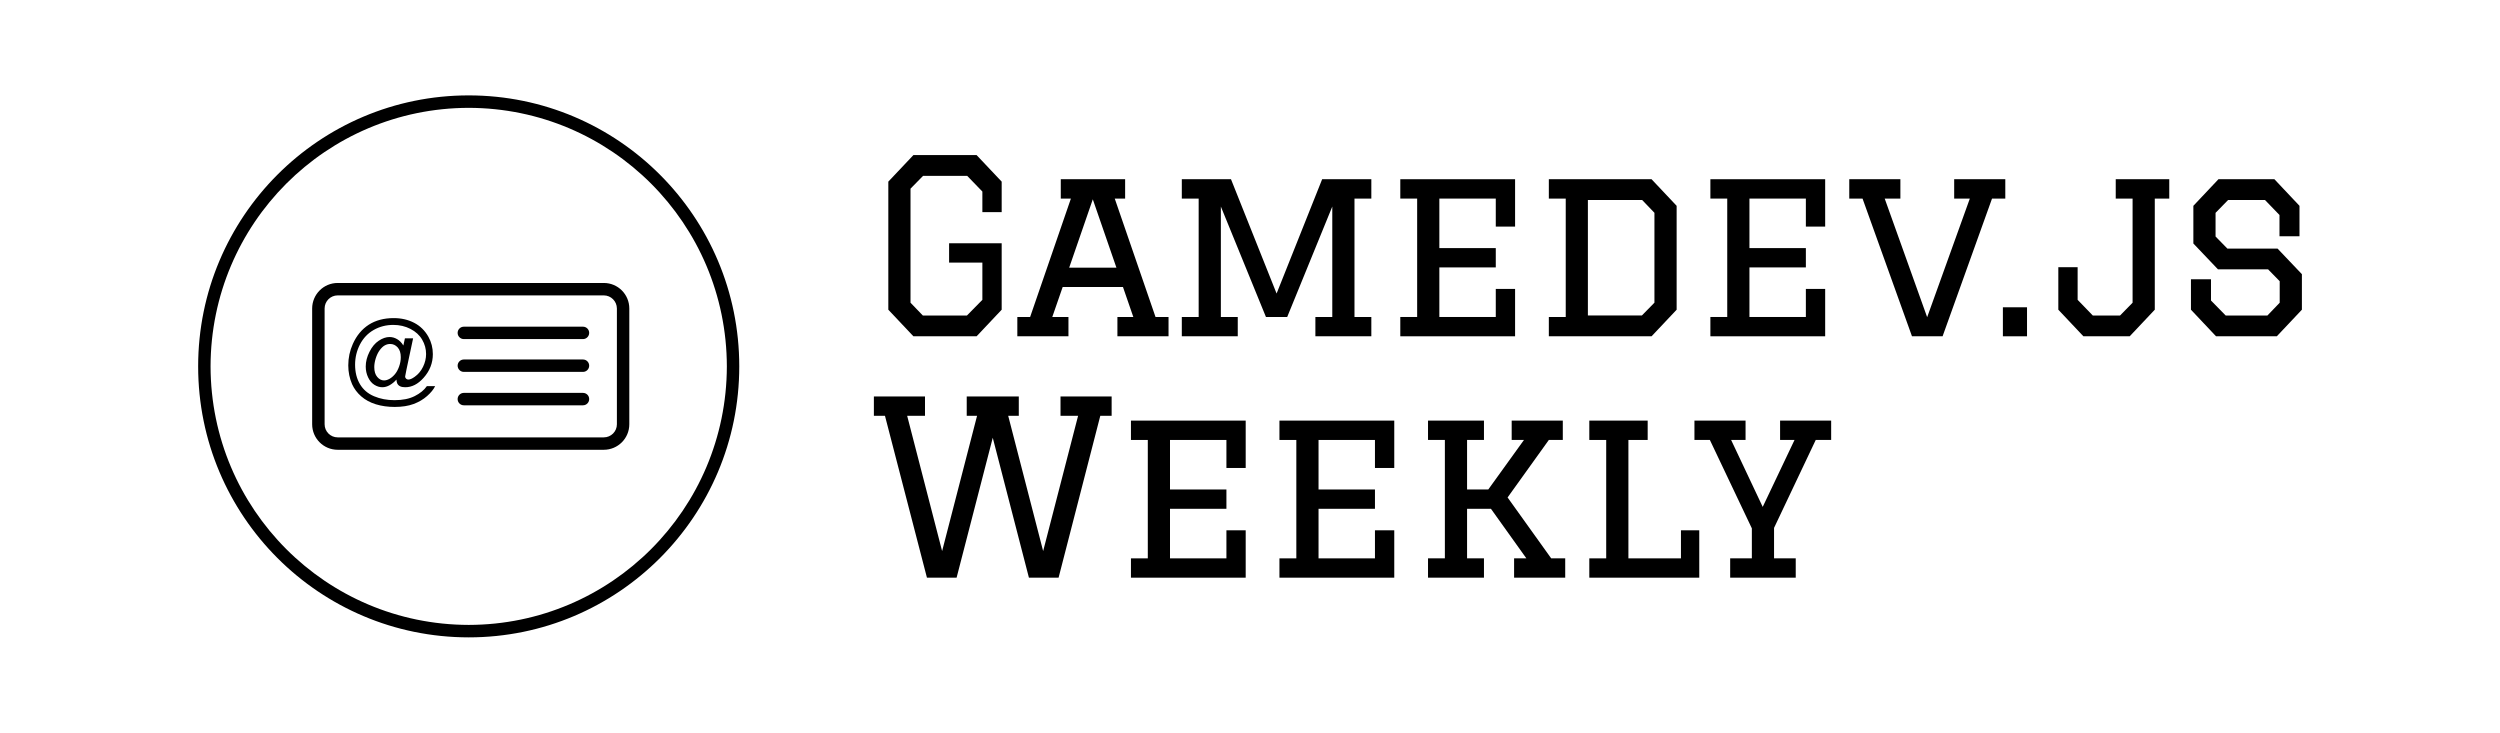 <?xml version="1.0" encoding="utf-8"?>
<!-- Generator: Adobe Illustrator 25.2.1, SVG Export Plug-In . SVG Version: 6.00 Build 0)  -->
<svg version="1.1" id="GAMEDEV.JS_WEEKLY_LOGO" xmlns="http://www.w3.org/2000/svg" xmlns:xlink="http://www.w3.org/1999/xlink"
	 x="0px" y="0px" viewBox="0 0 580 170" style="enable-background:new 0 0 580 170;" xml:space="preserve">
<g id="LOGO">
	<g id="ICON">
		<g>
			<path d="M96.2,91.9c-1.25,0.63-2.81,0.94-4.67,0.94c-1.74,0-3.32-0.3-4.75-0.91c-1.43-0.6-2.52-1.54-3.27-2.8
				c-0.75-1.26-1.13-2.77-1.13-4.52c0-1.67,0.38-3.24,1.13-4.7c0.76-1.46,1.82-2.58,3.19-3.36c1.37-0.78,2.88-1.17,4.55-1.17
				c1.45,0,2.78,0.31,3.98,0.93c1.2,0.62,2.11,1.45,2.71,2.49c0.61,1.04,0.91,2.15,0.91,3.34c0,1.02-0.24,2.01-0.71,2.97
				c-0.47,0.96-1.11,1.73-1.92,2.3c-0.61,0.44-1.1,0.65-1.48,0.65c-0.21,0-0.38-0.07-0.53-0.21c-0.15-0.14-0.22-0.31-0.22-0.5
				c0-0.11,0.11-0.66,0.32-1.66l1.53-7.19h-1.9l-0.36,1.66c-0.4-0.66-0.89-1.16-1.45-1.48c-0.56-0.33-1.15-0.49-1.76-0.49
				c-0.81,0-1.64,0.29-2.5,0.86c-0.86,0.57-1.58,1.43-2.15,2.57c-0.58,1.14-0.87,2.28-0.87,3.41c0,0.92,0.19,1.77,0.56,2.54
				c0.37,0.77,0.85,1.34,1.45,1.71c0.6,0.37,1.21,0.56,1.84,0.56c0.57,0,1.15-0.16,1.72-0.49c0.57-0.33,1.09-0.75,1.55-1.29
				c0.04,0.44,0.11,0.74,0.2,0.92c0.14,0.28,0.36,0.49,0.66,0.64c0.3,0.15,0.7,0.22,1.19,0.22c1.53,0,2.94-0.72,4.23-2.16
				c1.45-1.61,2.17-3.45,2.17-5.52c0-1.45-0.34-2.79-1.03-4.03c-0.81-1.44-1.91-2.52-3.31-3.24c-1.4-0.73-2.98-1.09-4.74-1.09
				c-2.27,0-4.2,0.52-5.79,1.54c-1.59,1.03-2.82,2.51-3.69,4.45c-0.71,1.58-1.06,3.24-1.06,4.98c0,1.56,0.3,3.02,0.89,4.37
				c0.48,1.06,1.18,2,2.12,2.82c0.94,0.82,2.07,1.43,3.4,1.84c1.33,0.41,2.78,0.61,4.36,0.61c1.71,0,3.17-0.23,4.38-0.68
				c1.21-0.45,2.26-1.07,3.14-1.85c0.88-0.78,1.5-1.54,1.86-2.29h-1.92C98.39,90.51,97.45,91.27,96.2,91.9z M92.59,85.04
				c-0.26,0.72-0.58,1.32-0.98,1.79c-0.4,0.47-0.82,0.83-1.26,1.07c-0.44,0.24-0.86,0.36-1.25,0.36c-0.6,0-1.12-0.27-1.58-0.81
				c-0.46-0.54-0.69-1.3-0.69-2.28c0-0.62,0.11-1.29,0.34-2.03c0.23-0.73,0.53-1.36,0.9-1.87c0.38-0.52,0.76-0.89,1.16-1.12
				c0.4-0.23,0.83-0.35,1.28-0.35c0.69,0,1.27,0.27,1.75,0.8c0.48,0.54,0.72,1.29,0.72,2.26C92.98,83.59,92.85,84.32,92.59,85.04z"
				/>
			<path d="M135.25,91.15h-27.64c-0.79,0-1.44,0.64-1.44,1.44c0,0.8,0.65,1.44,1.44,1.44h27.64c0.79,0,1.44-0.64,1.44-1.44
				C136.7,91.79,136.05,91.15,135.25,91.15z"/>
			<path d="M140.09,65.65H78.34c-3.27,0-5.91,2.65-5.92,5.92v26.86c0,3.27,2.65,5.92,5.92,5.92h61.74c3.27,0,5.92-2.65,5.92-5.92
				V71.57C146,68.3,143.36,65.65,140.09,65.65z M143.12,98.43c0,1.68-1.36,3.04-3.04,3.04H78.34c-1.67,0-3.03-1.36-3.03-3.04V71.57
				c0-1.68,1.36-3.04,3.03-3.04h61.74c1.67,0,3.03,1.36,3.04,3.04V98.43z"/>
			<path d="M108.74,22.13c-34.67,0-62.77,28.15-62.77,62.87c0,34.72,28.1,62.86,62.77,62.87c34.67,0,62.77-28.15,62.77-62.87
				C171.51,50.28,143.41,22.14,108.74,22.13z M108.74,144.98C75.66,144.92,48.91,118.13,48.85,85
				c0.06-33.13,26.82-59.92,59.89-59.98c33.07,0.06,59.83,26.85,59.89,59.98C168.57,118.13,141.81,144.92,108.74,144.98z"/>
			<path d="M135.25,75.79h-27.64c-0.79,0-1.44,0.65-1.44,1.44s0.65,1.44,1.44,1.44h27.64c0.79,0,1.44-0.65,1.44-1.44
				S136.05,75.79,135.25,75.79z"/>
			<path d="M135.25,83.4h-27.64c-0.79,0-1.44,0.65-1.44,1.44s0.65,1.44,1.44,1.44h27.64c0.79,0,1.44-0.65,1.44-1.44
				S136.05,83.4,135.25,83.4z"/>
		</g>
	</g>
	<g id="GAMEDEV.JS_WEEKLY">
		<polygon points="309.09,47.92 309.09,73.54 305.17,73.54 305.17,78.02 318.15,78.02 318.15,73.54 314.24,73.54 314.24,46.07 
			318.15,46.07 318.15,41.58 306.74,41.58 296.17,68.1 285.59,41.58 274.18,41.58 274.18,46.07 278.09,46.07 278.09,73.54 
			274.18,73.54 274.18,78.02 287.16,78.02 287.16,73.54 283.24,73.54 283.24,47.92 293.7,73.54 298.63,73.54 		"/>
		<path d="M259.24,78.02h11.86v-4.48h-3.02l-9.46-27.47h2.41v-4.49H246.1v4.49h2.35l-9.46,27.47h-2.97v4.48h11.86v-4.48h-3.75
			l2.41-6.95h13.99l2.4,6.95h-3.69V78.02z M248.05,62.1l5.48-15.86l5.48,15.86H248.05z"/>
		<polygon points="262.38,102.07 266.29,102.07 266.29,129.54 262.38,129.54 262.38,134.02 289,134.02 289,123.03 284.53,123.03 
			284.53,129.54 271.44,129.54 271.44,118.04 284.53,118.04 284.53,113.56 271.44,113.56 271.44,102.07 284.53,102.07 
			284.53,108.57 289,108.57 289,97.58 262.38,97.58 		"/>
		<polygon points="423.44,67.03 418.96,67.03 418.96,73.54 405.87,73.54 405.87,62.04 418.96,62.04 418.96,57.56 405.87,57.56 
			405.87,46.07 418.96,46.07 418.96,52.57 423.44,52.57 423.44,41.58 396.81,41.58 396.81,46.07 400.72,46.07 400.72,73.54 
			396.81,73.54 396.81,78.02 423.44,78.02 		"/>
		<polygon points="226.57,78.02 232.39,71.85 232.39,56.44 220.19,56.44 220.19,60.92 227.91,60.92 227.91,69.56 224.33,73.2 
			214.1,73.2 211.24,70.23 211.24,43.77 214.15,40.8 224.39,40.8 227.91,44.44 227.91,49.21 232.39,49.21 232.39,42.14 
			226.57,35.98 211.91,35.98 206.09,42.14 206.09,71.85 211.91,78.02 		"/>
		<polygon points="246.04,96.46 250.12,96.46 242.01,127.85 233.9,96.46 236.36,96.46 236.36,91.98 224.28,91.98 224.28,96.46 
			226.68,96.46 218.57,127.85 210.46,96.46 214.6,96.46 214.6,91.98 202.74,91.98 202.74,96.46 205.31,96.46 215.05,134.02 
			221.93,134.02 230.32,101.56 238.71,134.02 245.59,134.02 255.27,96.46 257.9,96.46 257.9,91.98 246.04,91.98 		"/>
		<path d="M388.98,71.85v-24.1l-5.82-6.17h-23.83v4.49h3.92v27.47h-3.92v4.48h23.83L388.98,71.85z M368.39,73.2V46.4h12.59
			l2.85,2.97v20.85l-2.91,2.97H368.39z"/>
		<polygon points="296.83,102.07 300.75,102.07 300.75,129.54 296.83,129.54 296.83,134.02 323.47,134.02 323.47,123.03 
			318.99,123.03 318.99,129.54 305.9,129.54 305.9,118.04 318.99,118.04 318.99,113.56 305.9,113.56 305.9,102.07 318.99,102.07 
			318.99,108.57 323.47,108.57 323.47,97.58 296.83,97.58 		"/>
		<rect x="464.67" y="71.29" width="5.6" height="6.73"/>
		<polygon points="528.39,57.67 516.75,57.67 514.01,54.87 514.01,49.38 516.92,46.4 525.48,46.4 528.84,49.88 528.84,54.81 
			533.48,54.81 533.48,47.75 527.66,41.58 514.68,41.58 508.86,47.75 508.86,56.49 514.57,62.49 526.2,62.49 528.89,65.24 
			528.89,70.23 526.04,73.2 516.36,73.2 512.95,69.72 512.95,64.79 508.3,64.79 508.3,71.85 514.12,78.02 528.22,78.02 
			534.04,71.85 534.04,63.61 		"/>
		<polygon points="465.23,41.58 453.37,41.58 453.37,46.07 457,46.07 447.1,73.59 437.25,46.07 440.89,46.07 440.89,41.58 
			429.03,41.58 429.03,46.07 432.11,46.07 443.58,78.02 450.68,78.02 462.15,46.07 465.23,46.07 		"/>
		<polygon points="490.85,46.07 494.76,46.07 494.76,70.23 491.85,73.2 485.53,73.2 482.01,69.56 482.01,61.99 477.53,61.99 
			477.53,71.85 483.35,78.02 494.09,78.02 499.91,71.85 499.91,46.07 503.27,46.07 503.27,41.58 490.85,41.58 		"/>
		<polygon points="349.76,115.41 359.33,102.07 362.57,102.07 362.57,97.58 350.71,97.58 350.71,102.07 353.56,102.07 
			345.28,113.56 340.36,113.56 340.36,102.07 344.28,102.07 344.28,97.58 331.3,97.58 331.3,102.07 335.21,102.07 335.21,129.54 
			331.3,129.54 331.3,134.02 344.28,134.02 344.28,129.54 340.36,129.54 340.36,118.04 345.9,118.04 354.12,129.54 351.27,129.54 
			351.27,134.02 363.13,134.02 363.13,129.54 359.88,129.54 		"/>
		<polygon points="412.98,102.07 416.33,102.07 408.95,117.6 401.62,102.07 404.97,102.07 404.97,97.58 393.11,97.58 393.11,102.07 
			396.69,102.07 406.43,122.58 406.43,129.54 401.4,129.54 401.4,134.02 416.61,134.02 416.61,129.54 411.58,129.54 411.58,122.47 
			421.25,102.07 424.83,102.07 424.83,97.58 412.98,97.58 		"/>
		<polygon points="351.5,67.03 347.02,67.03 347.02,73.54 333.93,73.54 333.93,62.04 347.02,62.04 347.02,57.56 333.93,57.56 
			333.93,46.07 347.02,46.07 347.02,52.57 351.5,52.57 351.5,41.58 324.87,41.58 324.87,46.07 328.78,46.07 328.78,73.54 
			324.87,73.54 324.87,78.02 351.5,78.02 		"/>
		<polygon points="389.98,129.54 377.79,129.54 377.79,102.07 382.26,102.07 382.26,97.58 368.72,97.58 368.72,102.07 
			372.64,102.07 372.64,129.54 368.72,129.54 368.72,134.02 394.23,134.02 394.23,123.03 389.98,123.03 		"/>
	</g>
</g>
</svg>
